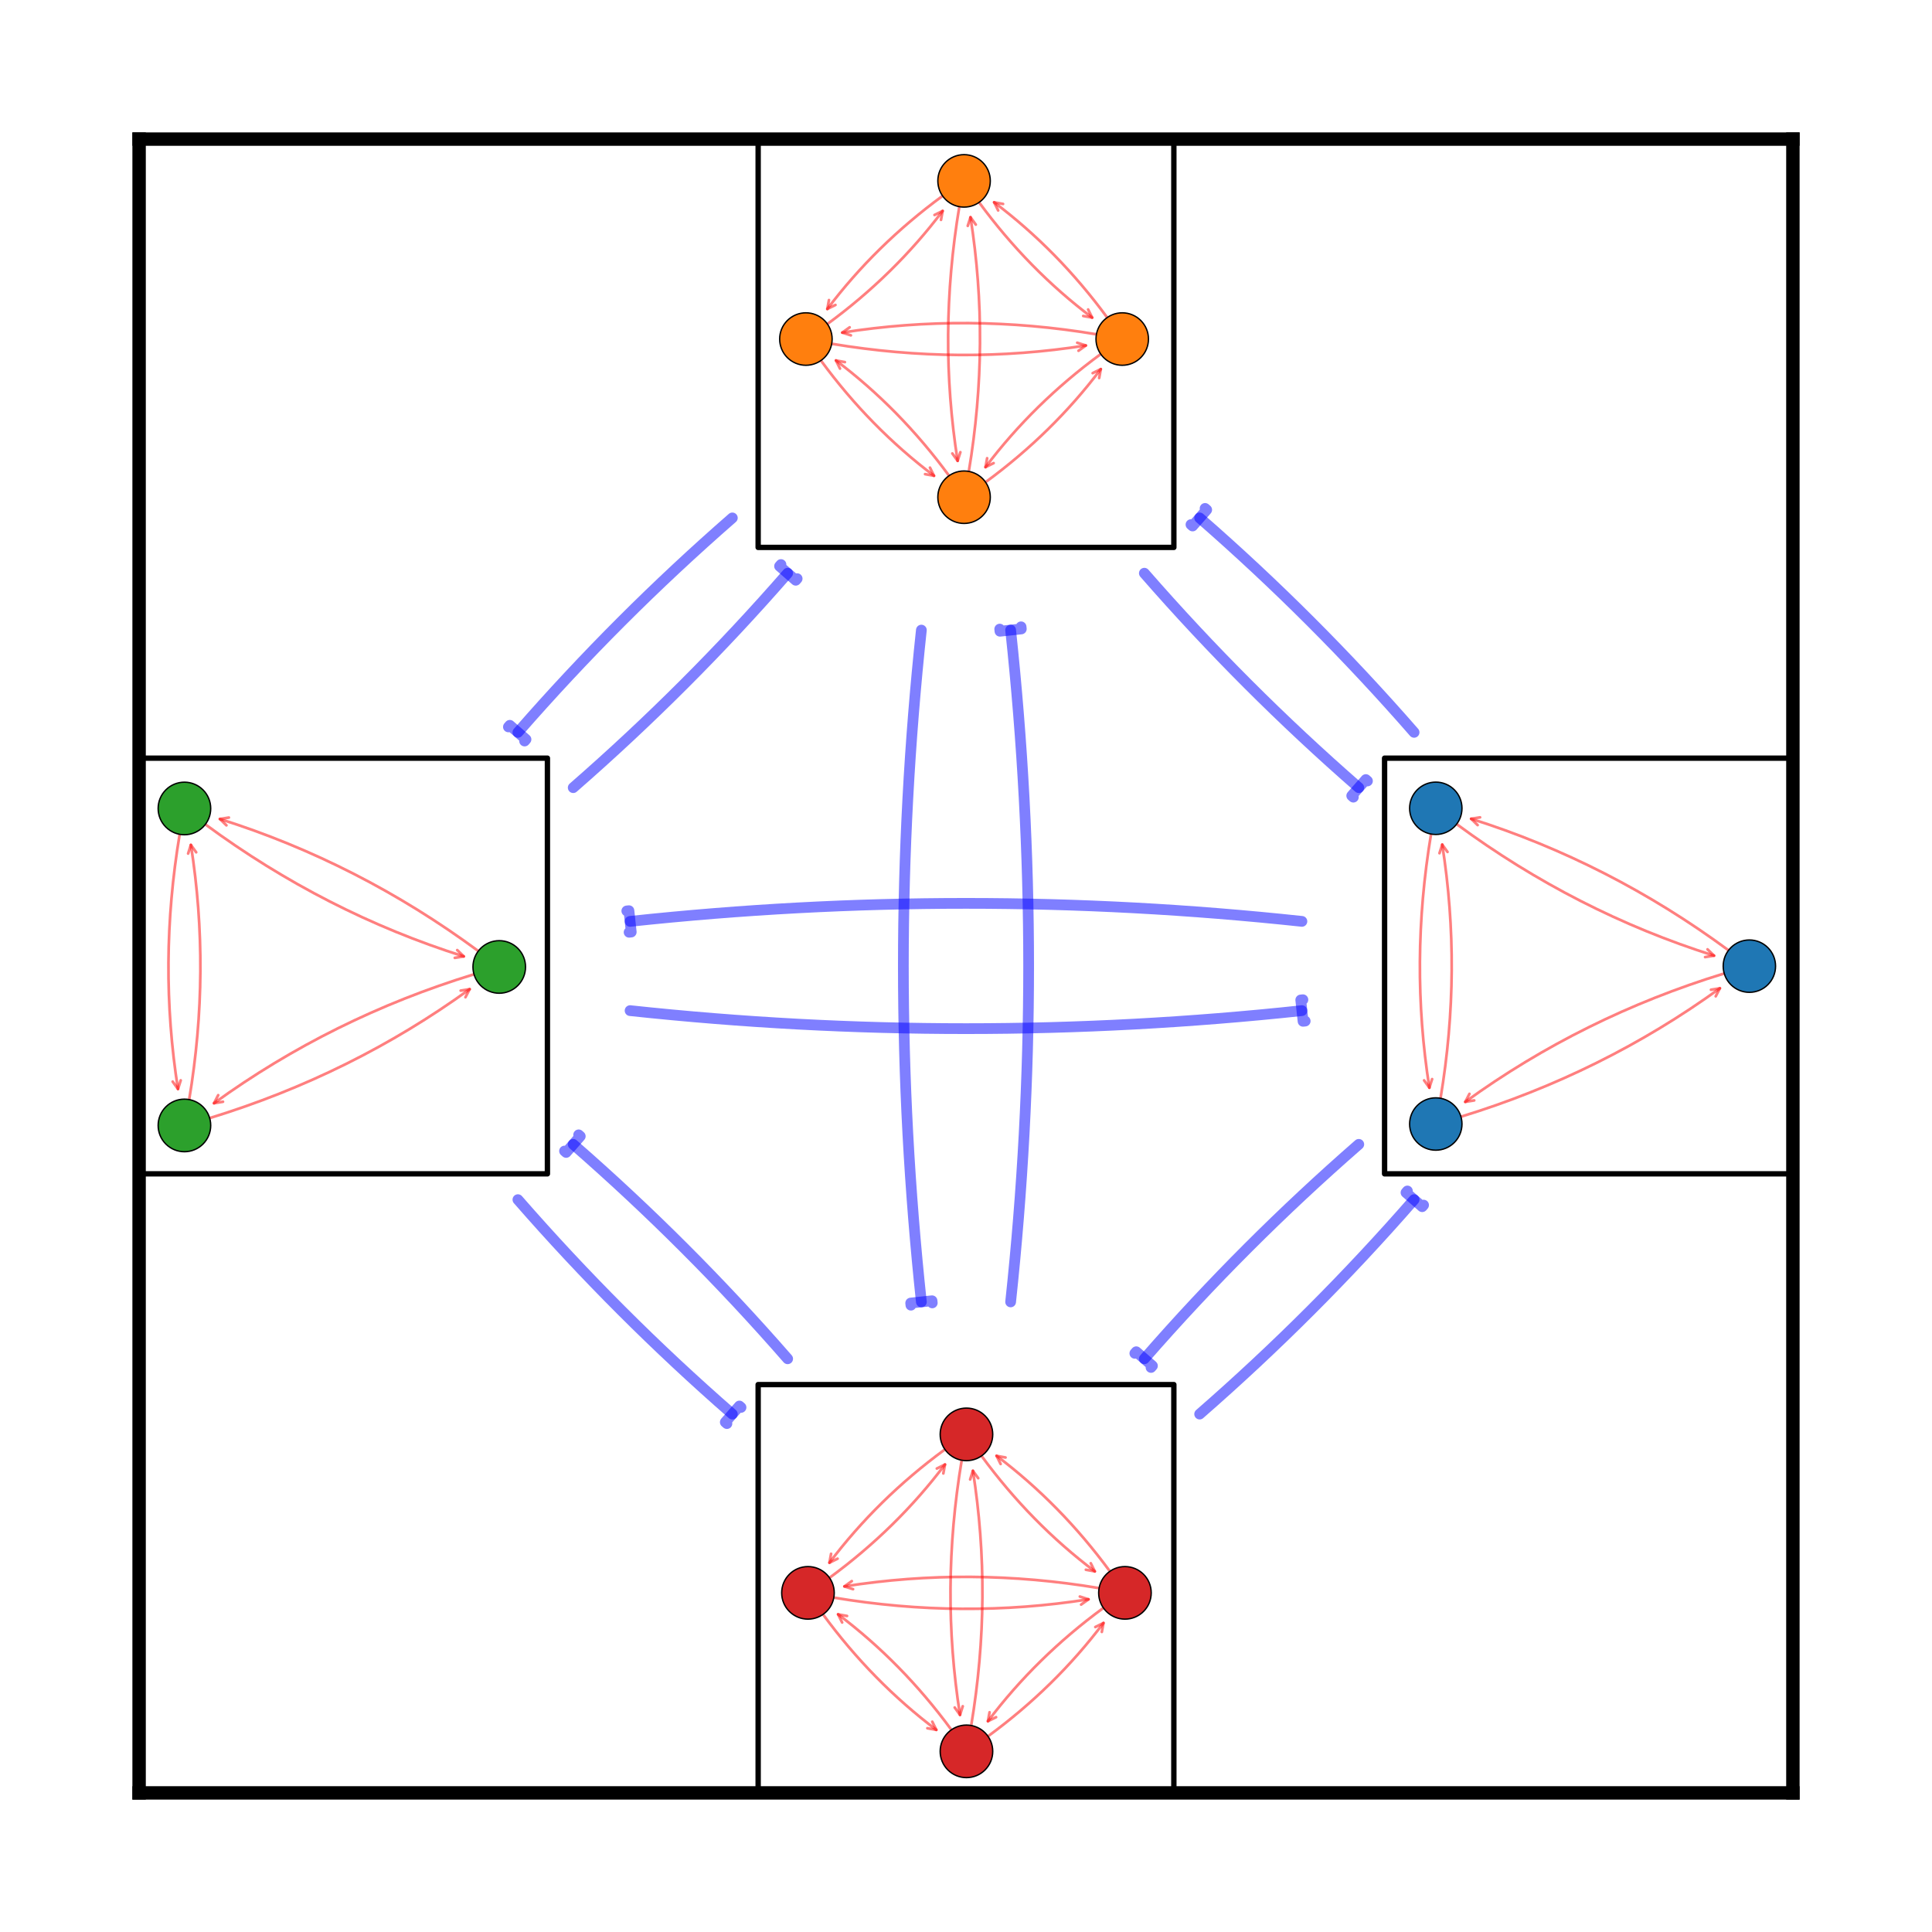 <?xml version="1.0" encoding="UTF-8" standalone="no"?>
<svg
   width="360pt"
   height="360pt"
   viewBox="0 0 360 360"
   version="1.1"
   id="svg32"
   sodipodi:docname="T4.svg"
   xml:space="preserve"
   inkscape:version="1.3.2 (091e20ef0f, 2023-11-25, custom)"
   inkscape:export-filename="Team4.pdf"
   inkscape:export-xdpi="96"
   inkscape:export-ydpi="96"
   xmlns:inkscape="http://www.inkscape.org/namespaces/inkscape"
   xmlns:sodipodi="http://sodipodi.sourceforge.net/DTD/sodipodi-0.dtd"
   xmlns:xlink="http://www.w3.org/1999/xlink"
   xmlns="http://www.w3.org/2000/svg"
   xmlns:svg="http://www.w3.org/2000/svg"
   xmlns:rdf="http://www.w3.org/1999/02/22-rdf-syntax-ns#"
   xmlns:cc="http://creativecommons.org/ns#"
   xmlns:dc="http://purl.org/dc/elements/1.1/"><sodipodi:namedview
     id="namedview32"
     pagecolor="#ffffff"
     bordercolor="#000000"
     borderopacity="0.25"
     inkscape:showpageshadow="2"
     inkscape:pageopacity="0.0"
     inkscape:pagecheckerboard="0"
     inkscape:deskcolor="#d1d1d1"
     inkscape:document-units="pt"
     inkscape:zoom="1.1673414"
     inkscape:cx="80.52486"
     inkscape:cy="304.10984"
     inkscape:window-width="1920"
     inkscape:window-height="1008"
     inkscape:window-x="0"
     inkscape:window-y="0"
     inkscape:window-maximized="1"
     inkscape:current-layer="g29-2" /><defs
     id="defs1"><style
       type="text/css"
       id="style1">*{stroke-linejoin: round; stroke-linecap: butt}</style><style
       type="text/css"
       id="style1-2">*{stroke-linejoin: round; stroke-linecap: butt}</style><path
       id="mec6efbbc2e"
       d="M 0 19.365  C 5.136 19.365 10.062 17.325 13.693 13.693  C 17.325 10.062 19.365 5.136 19.365 0  C 19.365 -5.136 17.325 -10.062 13.693 -13.693  C 10.062 -17.325 5.136 -19.365 0 -19.365  C -5.136 -19.365 -10.062 -17.325 -13.693 -13.693  C -17.325 -10.062 -19.365 -5.136 -19.365 0  C -19.365 5.136 -17.325 10.062 -13.693 13.693  C -10.062 17.325 -5.136 19.365 0 19.365  z "
       style="stroke: #000000" /><clipPath
       id="p2cb44786ae"><rect
         x="25.92"
         y="25.92"
         width="308.16"
         height="308.16"
         id="rect19" /></clipPath><style
       type="text/css"
       id="style1-1">*{stroke-linejoin: round; stroke-linecap: butt}</style><path
       id="m63fc546de3"
       d="M 0 19.365  C 5.136 19.365 10.062 17.325 13.693 13.693  C 17.325 10.062 19.365 5.136 19.365 0  C 19.365 -5.136 17.325 -10.062 13.693 -13.693  C 10.062 -17.325 5.136 -19.365 0 -19.365  C -5.136 -19.365 -10.062 -17.325 -13.693 -13.693  C -17.325 -10.062 -19.365 -5.136 -19.365 0  C -19.365 5.136 -17.325 10.062 -13.693 13.693  C -10.062 17.325 -5.136 19.365 0 19.365  z "
       style="stroke: #000000" /><clipPath
       id="pd636a677a8"><rect
         x="25.92"
         y="25.92"
         width="308.16"
         height="308.16"
         id="rect32-9" /></clipPath><style
       type="text/css"
       id="style1-8">*{stroke-linejoin: round; stroke-linecap: butt}</style><path
       id="m9a6cfbd306"
       d="M 0 19.365  C 5.136 19.365 10.062 17.325 13.693 13.693  C 17.325 10.062 19.365 5.136 19.365 0  C 19.365 -5.136 17.325 -10.062 13.693 -13.693  C 10.062 -17.325 5.136 -19.365 0 -19.365  C -5.136 -19.365 -10.062 -17.325 -13.693 -13.693  C -17.325 -10.062 -19.365 -5.136 -19.365 0  C -19.365 5.136 -17.325 10.062 -13.693 13.693  C -10.062 17.325 -5.136 19.365 0 19.365  z "
       style="stroke: #000000" /><clipPath
       id="p51ebaad56a"><rect
         x="25.92"
         y="25.92"
         width="308.16"
         height="308.16"
         id="rect19-3" /></clipPath><style
       type="text/css"
       id="style1-7">*{stroke-linejoin: round; stroke-linecap: butt}</style><path
       id="m7e6a3b5324"
       d="M 0 19.365  C 5.136 19.365 10.062 17.325 13.693 13.693  C 17.325 10.062 19.365 5.136 19.365 0  C 19.365 -5.136 17.325 -10.062 13.693 -13.693  C 10.062 -17.325 5.136 -19.365 0 -19.365  C -5.136 -19.365 -10.062 -17.325 -13.693 -13.693  C -17.325 -10.062 -19.365 -5.136 -19.365 0  C -19.365 5.136 -17.325 10.062 -13.693 13.693  C -10.062 17.325 -5.136 19.365 0 19.365  z "
       style="stroke: #000000" /><clipPath
       id="p24b5ab82a4"><rect
         x="25.92"
         y="25.92"
         width="308.16"
         height="308.16"
         id="rect32-0" /></clipPath></defs><g
     id="figure_1"><g
       id="patch_1"><path
         d="M 0 360  L 360 360  L 360 0  L 0 0  z "
         style="fill: #ffffff"
         id="path1" /></g><g
       id="axes_1"><g
         id="patch_2"><path
           d="M 25.92 334.08  L 334.08 334.08  L 334.08 25.92  L 25.92 25.92  z "
           style="fill: #ffffff"
           id="path2" /></g><g
         id="patch_3"><path
           d="M 263.495 136.463  Q 244.884 115.116 223.537 96.505  "
           clip-path="url(#pc265f56964)"
           style="fill: none; stroke: #0000ff; stroke-opacity: 0.5; stroke-width: 2; stroke-linecap: round"
           id="path3" /><path
           d="M 224.55 94.735  L 224.851 94.997  L 222.223 98.012  L 221.921 97.75  "
           clip-path="url(#pc265f56964)"
           style="fill: none; stroke: #0000ff; stroke-opacity: 0.5; stroke-width: 2; stroke-linecap: round"
           id="path4" /></g><g
         id="patch_4"><path
           d="M 242.592 171.684  Q 180 164.971 117.408 171.684  "
           clip-path="url(#pc265f56964)"
           style="fill: none; stroke: #0000ff; stroke-opacity: 0.5; stroke-width: 2; stroke-linecap: round"
           id="path5" /><path
           d="M 116.797 169.738  L 117.195 169.695  L 117.622 173.672  L 117.224 173.715  "
           clip-path="url(#pc265f56964)"
           style="fill: none; stroke: #0000ff; stroke-opacity: 0.5; stroke-width: 2; stroke-linecap: round"
           id="path6" /></g><g
         id="patch_5"><path
           d="M 253.19 213.232  Q 231.843 231.843 213.232 253.19  "
           clip-path="url(#pc265f56964)"
           style="fill: none; stroke: #0000ff; stroke-opacity: 0.5; stroke-width: 2; stroke-linecap: round"
           id="path7" /><path
           d="M 211.462 252.177  L 211.725 251.876  L 214.74 254.505  L 214.477 254.806  "
           clip-path="url(#pc265f56964)"
           style="fill: none; stroke: #0000ff; stroke-opacity: 0.5; stroke-width: 2; stroke-linecap: round"
           id="path8" /></g><g
         id="patch_6"><path
           d="M 213.232 106.81  Q 231.843 128.157 253.19 146.768  "
           clip-path="url(#pc265f56964)"
           style="fill: none; stroke: #0000ff; stroke-opacity: 0.5; stroke-width: 2; stroke-linecap: round"
           id="path9" /><path
           d="M 252.177 148.538  L 251.876 148.275  L 254.505 145.26  L 254.806 145.523  "
           clip-path="url(#pc265f56964)"
           style="fill: none; stroke: #0000ff; stroke-opacity: 0.5; stroke-width: 2; stroke-linecap: round"
           id="path10" /></g><g
         id="patch_7"><path
           d="M 136.463 96.505  Q 115.116 115.116 96.505 136.463  "
           clip-path="url(#pc265f56964)"
           style="fill: none; stroke: #0000ff; stroke-opacity: 0.5; stroke-width: 2; stroke-linecap: round"
           id="path11" /><path
           d="M 94.735 135.45  L 94.997 135.149  L 98.012 137.777  L 97.75 138.079  "
           clip-path="url(#pc265f56964)"
           style="fill: none; stroke: #0000ff; stroke-opacity: 0.5; stroke-width: 2; stroke-linecap: round"
           id="path12" /></g><g
         id="patch_8"><path
           d="M 171.684 117.408  Q 164.971 180 171.684 242.592  "
           clip-path="url(#pc265f56964)"
           style="fill: none; stroke: #0000ff; stroke-opacity: 0.5; stroke-width: 2; stroke-linecap: round"
           id="path13" /><path
           d="M 169.738 243.203  L 169.695 242.805  L 173.672 242.378  L 173.715 242.776  "
           clip-path="url(#pc265f56964)"
           style="fill: none; stroke: #0000ff; stroke-opacity: 0.5; stroke-width: 2; stroke-linecap: round"
           id="path14" /></g><g
         id="patch_9"><path
           d="M 117.408 188.316  Q 180 195.029 242.592 188.316  "
           clip-path="url(#pc265f56964)"
           style="fill: none; stroke: #0000ff; stroke-opacity: 0.5; stroke-width: 2; stroke-linecap: round"
           id="path15" /><path
           d="M 243.203 190.262  L 242.805 190.305  L 242.378 186.328  L 242.776 186.285  "
           clip-path="url(#pc265f56964)"
           style="fill: none; stroke: #0000ff; stroke-opacity: 0.5; stroke-width: 2; stroke-linecap: round"
           id="path16" /></g><g
         id="patch_10"><path
           d="M 106.81 146.768  Q 128.157 128.157 146.768 106.81  "
           clip-path="url(#pc265f56964)"
           style="fill: none; stroke: #0000ff; stroke-opacity: 0.5; stroke-width: 2; stroke-linecap: round"
           id="path17" /><path
           d="M 148.538 107.823  L 148.275 108.124  L 145.26 105.495  L 145.523 105.194  "
           clip-path="url(#pc265f56964)"
           style="fill: none; stroke: #0000ff; stroke-opacity: 0.5; stroke-width: 2; stroke-linecap: round"
           id="path18" /></g><g
         id="patch_11"><path
           d="M 96.505 223.537  Q 115.116 244.884 136.463 263.495  "
           clip-path="url(#pc265f56964)"
           style="fill: none; stroke: #0000ff; stroke-opacity: 0.5; stroke-width: 2; stroke-linecap: round"
           id="path19" /><path
           d="M 135.45 265.265  L 135.149 265.003  L 137.777 261.988  L 138.079 262.25  "
           clip-path="url(#pc265f56964)"
           style="fill: none; stroke: #0000ff; stroke-opacity: 0.5; stroke-width: 2; stroke-linecap: round"
           id="path20" /></g><g
         id="patch_12"><path
           d="M 223.537 263.495  Q 244.884 244.884 263.495 223.537  "
           clip-path="url(#pc265f56964)"
           style="fill: none; stroke: #0000ff; stroke-opacity: 0.5; stroke-width: 2; stroke-linecap: round"
           id="path21" /><path
           d="M 265.265 224.55  L 265.003 224.851  L 261.988 222.223  L 262.25 221.921  "
           clip-path="url(#pc265f56964)"
           style="fill: none; stroke: #0000ff; stroke-opacity: 0.5; stroke-width: 2; stroke-linecap: round"
           id="path22" /></g><g
         id="patch_13"><path
           d="M 188.316 242.592  Q 195.029 180 188.316 117.408  "
           clip-path="url(#pc265f56964)"
           style="fill: none; stroke: #0000ff; stroke-opacity: 0.5; stroke-width: 2; stroke-linecap: round"
           id="path23" /><path
           d="M 190.262 116.797  L 190.305 117.195  L 186.328 117.622  L 186.285 117.224  "
           clip-path="url(#pc265f56964)"
           style="fill: none; stroke: #0000ff; stroke-opacity: 0.5; stroke-width: 2; stroke-linecap: round"
           id="path24" /></g><g
         id="patch_14"><path
           d="M 146.768 253.19  Q 128.157 231.843 106.81 213.232  "
           clip-path="url(#pc265f56964)"
           style="fill: none; stroke: #0000ff; stroke-opacity: 0.5; stroke-width: 2; stroke-linecap: round"
           id="path25" /><path
           d="M 107.823 211.462  L 108.124 211.725  L 105.495 214.74  L 105.194 214.477  "
           clip-path="url(#pc265f56964)"
           style="fill: none; stroke: #0000ff; stroke-opacity: 0.5; stroke-width: 2; stroke-linecap: round"
           id="path26" /></g><g
         id="matplotlib.axis_1"><g
           id="xtick_1" /><g
           id="xtick_2" /><g
           id="xtick_3" /></g><g
         id="matplotlib.axis_2"><g
           id="ytick_1" /><g
           id="ytick_2" /><g
           id="ytick_3" /><g
           id="ytick_4" /><g
           id="ytick_5" /></g><g
         id="PathCollection_1"><defs
           id="defs26"><path
             id="m39ab1b96dc"
             d="M -38.73 38.73  L 38.73 38.73  L 38.73 -38.73  L -38.73 -38.73  z "
             style="stroke: #000000" /></defs><g
           clip-path="url(#pc265f56964)"
           id="g29"><use
             xlink:href="#m39ab1b96dc"
             x="296.727"
             y="180"
             style="fill: #ffffff; stroke: #000000"
             id="use26" /><use
             xlink:href="#m39ab1b96dc"
             x="180"
             y="63.273"
             style="fill: #ffffff; stroke: #000000"
             id="use27" /><use
             xlink:href="#m39ab1b96dc"
             x="63.273"
             y="180"
             style="fill: #ffffff; stroke: #000000"
             id="use28" /><use
             xlink:href="#m39ab1b96dc"
             x="180"
             y="296.727"
             style="fill: #ffffff; stroke: #000000"
             id="use29" /></g></g><g
         id="patch_15"><path
           d="M 25.92 334.08  L 25.92 25.92  "
           style="fill: none; stroke: #000000; stroke-width: 2.5; stroke-linejoin: miter; stroke-linecap: square"
           id="path29" /></g><g
         id="patch_16"><path
           d="M 334.08 334.08  L 334.08 25.92  "
           style="fill: none; stroke: #000000; stroke-width: 2.5; stroke-linejoin: miter; stroke-linecap: square"
           id="path30" /></g><g
         id="patch_17"><path
           d="M 25.92 334.08  L 334.08 334.08  "
           style="fill: none; stroke: #000000; stroke-width: 2.5; stroke-linejoin: miter; stroke-linecap: square"
           id="path31" /></g><g
         id="patch_18"><path
           d="M 25.92 25.92  L 334.08 25.92  "
           style="fill: none; stroke: #000000; stroke-width: 2.5; stroke-linejoin: miter; stroke-linecap: square"
           id="path32" /></g></g></g><defs
     id="defs32"><clipPath
       id="pc265f56964"><rect
         x="25.92"
         y="25.92"
         width="308.16"
         height="308.16"
         id="rect32" /></clipPath></defs><g
     id="figure_1-2"
     transform="translate(-389.858,-342.109)"><g
       id="axes_1-7"><g
         id="patch_3-8"
         transform="matrix(0.252,0,0,0.252,641.033,476.777)"><path
           d="M 281.386,168.286 Q 193.231,103.276 91.053,71.03"
           clip-path="url(#p2cb44786ae)"
           style="fill:none;stroke:#ff0000;stroke-width:2;stroke-linecap:round;stroke-opacity:0.5"
           id="path3-1" /><path
           d="M 95.872,75.697 91.053,71.03 97.677,69.975"
           clip-path="url(#p2cb44786ae)"
           style="fill:none;stroke:#ff0000;stroke-width:2;stroke-linecap:round;stroke-opacity:0.5"
           id="path4-2" /></g><g
         id="patch_4-8"
         transform="matrix(0.252,0,0,0.252,641.033,476.777)"><path
           d="M 278.213,185.41 Q 173.486,217.502 86.725,280.374"
           clip-path="url(#p2cb44786ae)"
           style="fill:none;stroke:#ff0000;stroke-width:2;stroke-linecap:round;stroke-opacity:0.5"
           id="path5-9" /><path
           d="m 93.344,279.282 -6.619,1.091 3.098,-5.95"
           clip-path="url(#p2cb44786ae)"
           style="fill:none;stroke:#ff0000;stroke-width:2;stroke-linecap:round;stroke-opacity:0.5"
           id="path6-3" /></g><g
         id="patch_5-6"
         transform="matrix(0.252,0,0,0.252,641.033,476.777)"><path
           d="M 80.362,74.986 Q 168.518,139.996 270.696,172.242"
           clip-path="url(#p2cb44786ae)"
           style="fill:none;stroke:#ff0000;stroke-width:2;stroke-linecap:round;stroke-opacity:0.5"
           id="path7-8" /><path
           d="m 265.877,167.576 4.819,4.667 -6.625,1.055"
           clip-path="url(#p2cb44786ae)"
           style="fill:none;stroke:#ff0000;stroke-width:2;stroke-linecap:round;stroke-opacity:0.5"
           id="path8-0" /></g><g
         id="patch_6-2"
         transform="matrix(0.252,0,0,0.252,641.033,476.777)"><path
           d="M 61.443,82.32 Q 45.561,177.218 60.19,269.906"
           clip-path="url(#p2cb44786ae)"
           style="fill:none;stroke:#ff0000;stroke-width:2;stroke-linecap:round;stroke-opacity:0.5"
           id="path9-1" /><path
           d="m 62.218,263.512 -2.028,6.394 -3.899,-5.459"
           clip-path="url(#p2cb44786ae)"
           style="fill:none;stroke:#ff0000;stroke-width:2;stroke-linecap:round;stroke-opacity:0.5"
           id="path10-0" /></g><g
         id="patch_7-5"
         transform="matrix(0.252,0,0,0.252,641.033,476.777)"><path
           d="M 83.536,291.317 Q 188.263,259.225 275.023,196.354"
           clip-path="url(#p2cb44786ae)"
           style="fill:none;stroke:#ff0000;stroke-width:2;stroke-linecap:round;stroke-opacity:0.5"
           id="path11-1" /><path
           d="m 268.405,197.445 6.619,-1.091 -3.098,5.95"
           clip-path="url(#p2cb44786ae)"
           style="fill:none;stroke:#ff0000;stroke-width:2;stroke-linecap:round;stroke-opacity:0.5"
           id="path12-1" /></g><g
         id="patch_8-0"
         transform="matrix(0.252,0,0,0.252,641.033,476.777)"><path
           d="M 68.441,277.68 Q 84.323,182.782 69.694,90.094"
           clip-path="url(#p2cb44786ae)"
           style="fill:none;stroke:#ff0000;stroke-width:2;stroke-linecap:round;stroke-opacity:0.5"
           id="path13-8" /><path
           d="m 67.666,96.488 2.028,-6.394 3.899,5.459"
           clip-path="url(#p2cb44786ae)"
           style="fill:none;stroke:#ff0000;stroke-width:2;stroke-linecap:round;stroke-opacity:0.5"
           id="path14-5" /></g><g
         id="matplotlib.axis_1-0"><g
           id="xtick_1-6" /><g
           id="xtick_2-4" /><g
           id="xtick_3-6" /><g
           id="xtick_4" /></g><g
         id="matplotlib.axis_2-2"><g
           id="ytick_1-5" /><g
           id="ytick_2-8" /><g
           id="ytick_3-6" /><g
           id="ytick_4-2" /><g
           id="ytick_5-8" /></g><g
         id="PathCollection_1-4"
         transform="matrix(0.252,0,0,0.252,641.033,476.777)"><defs
           id="defs14"><path
             id="path33"
             d="m 0,19.365 c 5.136,0 10.062,-2.04 13.693,-5.672 C 17.325,10.062 19.365,5.136 19.365,0 c 0,-5.136 -2.04,-10.062 -5.672,-13.693 C 10.062,-17.325 5.136,-19.365 0,-19.365 c -5.136,0 -10.062,2.04 -13.693,5.672 -3.631,3.631 -5.672,8.557 -5.672,13.693 0,5.136 2.04,10.062 5.672,13.693 3.631,3.631 8.557,5.672 13.693,5.672 z"
             style="stroke:#000000" /></defs><g
           clip-path="url(#p2cb44786ae)"
           id="g16"><use
             xlink:href="#mec6efbbc2e"
             x="296.807"
             y="180"
             style="fill:#1f77b4;stroke:#000000"
             id="use14" /><use
             xlink:href="#mec6efbbc2e"
             x="64.942"
             y="63.273"
             style="fill:#1f77b4;stroke:#000000"
             id="use15" /><use
             xlink:href="#mec6efbbc2e"
             x="64.942"
             y="296.727"
             style="fill:#1f77b4;stroke:#000000"
             id="use16" /></g></g></g></g><g
     id="figure_1-1"
     transform="matrix(0.799,0,0,0.799,-502.808,-137.538)"><g
       id="axes_1-4"><g
         id="patch_2-0" /><g
         id="patch_3-9"
         transform="matrix(0.316,0,0,0.316,797.247,194.326)"><path
           d="M 285.628,164.13 Q 249.319,114.623 202.177,79.08"
           clip-path="url(#pd636a677a8)"
           style="fill:none;stroke:#ff0000;stroke-width:2;stroke-linecap:round;stroke-opacity:0.5"
           id="path3-19" /><path
           d="m 205.162,85.088 -2.985,-6.008 6.597,1.217"
           clip-path="url(#pd636a677a8)"
           style="fill:none;stroke:#ff0000;stroke-width:2;stroke-linecap:round;stroke-opacity:0.5"
           id="path4-6" /></g><g
         id="patch_4-9"
         transform="matrix(0.316,0,0,0.316,797.247,194.326)"><path
           d="M 277.68,176.501 Q 182.782,160.619 90.094,175.248"
           clip-path="url(#pd636a677a8)"
           style="fill:none;stroke:#ff0000;stroke-width:2;stroke-linecap:round;stroke-opacity:0.5"
           id="path5-3" /><path
           d="m 96.488,177.276 -6.394,-2.028 5.459,-3.899"
           clip-path="url(#pd636a677a8)"
           style="fill:none;stroke:#ff0000;stroke-width:2;stroke-linecap:round;stroke-opacity:0.5"
           id="path6-38" /></g><g
         id="patch_5-0"
         transform="matrix(0.316,0,0,0.316,797.247,194.326)"><path
           d="m 280.857,191.099 q -49.507,36.309 -85.049,83.451"
           clip-path="url(#pd636a677a8)"
           style="fill:none;stroke:#ff0000;stroke-width:2;stroke-linecap:round;stroke-opacity:0.5"
           id="path7-5" /><path
           d="m 201.815,271.565 -6.008,2.985 1.217,-6.597"
           clip-path="url(#pd636a677a8)"
           style="fill:none;stroke:#ff0000;stroke-width:2;stroke-linecap:round;stroke-opacity:0.5"
           id="path8-6" /></g><g
         id="patch_6-6"
         transform="matrix(0.316,0,0,0.316,797.247,194.326)"><path
           d="m 191.099,79.143 q 36.309,49.507 83.451,85.049"
           clip-path="url(#pd636a677a8)"
           style="fill:none;stroke:#ff0000;stroke-width:2;stroke-linecap:round;stroke-opacity:0.5"
           id="path9-4" /><path
           d="m 271.565,158.185 2.985,6.008 -6.597,-1.217"
           clip-path="url(#pd636a677a8)"
           style="fill:none;stroke:#ff0000;stroke-width:2;stroke-linecap:round;stroke-opacity:0.5"
           id="path10-00" /></g><g
         id="patch_7-4"
         transform="matrix(0.316,0,0,0.316,797.247,194.326)"><path
           d="M 164.13,74.372 Q 114.623,110.681 79.08,157.823"
           clip-path="url(#pd636a677a8)"
           style="fill:none;stroke:#ff0000;stroke-width:2;stroke-linecap:round;stroke-opacity:0.5"
           id="path11-6" /><path
           d="m 85.088,154.838 -6.008,2.985 1.217,-6.597"
           clip-path="url(#pd636a677a8)"
           style="fill:none;stroke:#ff0000;stroke-width:2;stroke-linecap:round;stroke-opacity:0.5"
           id="path12-2" /></g><g
         id="patch_8-6"
         transform="matrix(0.316,0,0,0.316,797.247,194.326)"><path
           d="M 176.501,82.32 Q 160.619,177.218 175.248,269.906"
           clip-path="url(#pd636a677a8)"
           style="fill:none;stroke:#ff0000;stroke-width:2;stroke-linecap:round;stroke-opacity:0.5"
           id="path13-7" /><path
           d="m 177.276,263.512 -2.028,6.394 -3.899,-5.459"
           clip-path="url(#pd636a677a8)"
           style="fill:none;stroke:#ff0000;stroke-width:2;stroke-linecap:round;stroke-opacity:0.5"
           id="path14-56" /></g><g
         id="patch_9-9"
         transform="matrix(0.316,0,0,0.316,797.247,194.326)"><path
           d="m 82.32,183.499 q 94.898,15.882 187.586,1.253"
           clip-path="url(#pd636a677a8)"
           style="fill:none;stroke:#ff0000;stroke-width:2;stroke-linecap:round;stroke-opacity:0.5"
           id="path15-8" /><path
           d="m 263.512,182.724 6.394,2.028 -5.459,3.899"
           clip-path="url(#pd636a677a8)"
           style="fill:none;stroke:#ff0000;stroke-width:2;stroke-linecap:round;stroke-opacity:0.5"
           id="path16-7" /></g><g
         id="patch_10-2"
         transform="matrix(0.316,0,0,0.316,797.247,194.326)"><path
           d="M 79.143,168.901 Q 128.65,132.591 164.192,85.45"
           clip-path="url(#pd636a677a8)"
           style="fill:none;stroke:#ff0000;stroke-width:2;stroke-linecap:round;stroke-opacity:0.5"
           id="path17-8" /><path
           d="m 158.185,88.435 6.008,-2.985 -1.217,6.597"
           clip-path="url(#pd636a677a8)"
           style="fill:none;stroke:#ff0000;stroke-width:2;stroke-linecap:round;stroke-opacity:0.5"
           id="path18-29" /></g><g
         id="patch_11-9"
         transform="matrix(0.316,0,0,0.316,797.247,194.326)"><path
           d="M 74.372,195.87 Q 110.681,245.377 157.823,280.92"
           clip-path="url(#pd636a677a8)"
           style="fill:none;stroke:#ff0000;stroke-width:2;stroke-linecap:round;stroke-opacity:0.5"
           id="path19-6" /><path
           d="m 154.838,274.912 2.985,6.008 -6.597,-1.217"
           clip-path="url(#pd636a677a8)"
           style="fill:none;stroke:#ff0000;stroke-width:2;stroke-linecap:round;stroke-opacity:0.5"
           id="path20-0" /></g><g
         id="patch_12-2"
         transform="matrix(0.316,0,0,0.316,797.247,194.326)"><path
           d="m 195.87,285.628 q 49.507,-36.309 85.049,-83.451"
           clip-path="url(#pd636a677a8)"
           style="fill:none;stroke:#ff0000;stroke-width:2;stroke-linecap:round;stroke-opacity:0.5"
           id="path21-7" /><path
           d="m 274.912,205.162 6.008,-2.985 -1.217,6.597"
           clip-path="url(#pd636a677a8)"
           style="fill:none;stroke:#ff0000;stroke-width:2;stroke-linecap:round;stroke-opacity:0.5"
           id="path22-6" /></g><g
         id="patch_13-1"
         transform="matrix(0.316,0,0,0.316,797.247,194.326)"><path
           d="m 183.499,277.68 q 15.882,-94.898 1.253,-187.586"
           clip-path="url(#pd636a677a8)"
           style="fill:none;stroke:#ff0000;stroke-width:2;stroke-linecap:round;stroke-opacity:0.5"
           id="path23-3" /><path
           d="m 182.724,96.488 2.028,-6.394 3.899,5.459"
           clip-path="url(#pd636a677a8)"
           style="fill:none;stroke:#ff0000;stroke-width:2;stroke-linecap:round;stroke-opacity:0.5"
           id="path24-2" /></g><g
         id="patch_14-1"
         transform="matrix(0.316,0,0,0.316,797.247,194.326)"><path
           d="M 168.901,280.857 Q 132.591,231.35 85.45,195.808"
           clip-path="url(#pd636a677a8)"
           style="fill:none;stroke:#ff0000;stroke-width:2;stroke-linecap:round;stroke-opacity:0.5"
           id="path25-5" /><path
           d="m 88.435,201.815 -2.985,-6.008 6.597,1.217"
           clip-path="url(#pd636a677a8)"
           style="fill:none;stroke:#ff0000;stroke-width:2;stroke-linecap:round;stroke-opacity:0.5"
           id="path26-9" /></g><g
         id="matplotlib.axis_1-9"><g
           id="xtick_1-1" /><g
           id="xtick_2-49" /><g
           id="xtick_3-1" /></g><g
         id="matplotlib.axis_2-0"><g
           id="ytick_1-7" /><g
           id="ytick_2-5" /><g
           id="ytick_3-8" /><g
           id="ytick_4-7" /><g
           id="ytick_5-0" /></g><g
         id="PathCollection_1-48"
         transform="matrix(0.316,0,0,0.316,797.247,194.326)"><defs
           id="defs26-0"><path
             id="path34"
             d="m 0,19.365 c 5.136,0 10.062,-2.04 13.693,-5.672 C 17.325,10.062 19.365,5.136 19.365,0 c 0,-5.136 -2.04,-10.062 -5.672,-13.693 C 10.062,-17.325 5.136,-19.365 0,-19.365 c -5.136,0 -10.062,2.04 -13.693,5.672 -3.631,3.631 -5.672,8.557 -5.672,13.693 0,5.136 2.04,10.062 5.672,13.693 3.631,3.631 8.557,5.672 13.693,5.672 z"
             style="stroke:#000000" /></defs><g
           clip-path="url(#pd636a677a8)"
           id="g29-4"><use
             xlink:href="#m63fc546de3"
             x="296.727"
             y="180"
             style="fill:#ff7f0e;stroke:#000000"
             id="use26-2" /><use
             xlink:href="#m63fc546de3"
             x="180"
             y="63.273"
             style="fill:#ff7f0e;stroke:#000000"
             id="use27-9" /><use
             xlink:href="#m63fc546de3"
             x="63.273"
             y="180"
             style="fill:#ff7f0e;stroke:#000000"
             id="use28-6" /><use
             xlink:href="#m63fc546de3"
             x="180"
             y="296.727"
             style="fill:#ff7f0e;stroke:#000000"
             id="use29-1" /></g></g></g></g><g
     id="figure_1-3"
     transform="matrix(0.253,0,0,0.253,-294.148,134.637)"><g
       id="axes_1-40"
       transform="translate(1233.527,-1.0294622e-5)"><g
         id="patch_3-96"><path
           d="M 281.386,168.286 Q 193.231,103.276 91.053,71.03"
           clip-path="url(#p51ebaad56a)"
           style="fill:none;stroke:#ff0000;stroke-width:2;stroke-linecap:round;stroke-opacity:0.5"
           id="path3-2" /><path
           d="M 95.872,75.697 91.053,71.03 97.677,69.975"
           clip-path="url(#p51ebaad56a)"
           style="fill:none;stroke:#ff0000;stroke-width:2;stroke-linecap:round;stroke-opacity:0.5"
           id="path4-5" /></g><g
         id="patch_4-4"><path
           d="M 278.213,185.41 Q 173.486,217.502 86.725,280.374"
           clip-path="url(#p51ebaad56a)"
           style="fill:none;stroke:#ff0000;stroke-width:2;stroke-linecap:round;stroke-opacity:0.5"
           id="path5-4" /><path
           d="m 93.344,279.282 -6.619,1.091 3.098,-5.95"
           clip-path="url(#p51ebaad56a)"
           style="fill:none;stroke:#ff0000;stroke-width:2;stroke-linecap:round;stroke-opacity:0.5"
           id="path6-9" /></g><g
         id="patch_5-9"><path
           d="M 80.362,74.986 Q 168.518,139.996 270.696,172.242"
           clip-path="url(#p51ebaad56a)"
           style="fill:none;stroke:#ff0000;stroke-width:2;stroke-linecap:round;stroke-opacity:0.5"
           id="path7-3" /><path
           d="m 265.877,167.576 4.819,4.667 -6.625,1.055"
           clip-path="url(#p51ebaad56a)"
           style="fill:none;stroke:#ff0000;stroke-width:2;stroke-linecap:round;stroke-opacity:0.5"
           id="path8-60" /></g><g
         id="patch_6-5"><path
           d="M 61.443,82.32 Q 45.561,177.218 60.19,269.906"
           clip-path="url(#p51ebaad56a)"
           style="fill:none;stroke:#ff0000;stroke-width:2;stroke-linecap:round;stroke-opacity:0.5"
           id="path9-0" /><path
           d="m 62.218,263.512 -2.028,6.394 -3.899,-5.459"
           clip-path="url(#p51ebaad56a)"
           style="fill:none;stroke:#ff0000;stroke-width:2;stroke-linecap:round;stroke-opacity:0.5"
           id="path10-2" /></g><g
         id="patch_7-9"><path
           d="M 83.536,291.317 Q 188.263,259.225 275.023,196.354"
           clip-path="url(#p51ebaad56a)"
           style="fill:none;stroke:#ff0000;stroke-width:2;stroke-linecap:round;stroke-opacity:0.5"
           id="path11-4" /><path
           d="m 268.405,197.445 6.619,-1.091 -3.098,5.95"
           clip-path="url(#p51ebaad56a)"
           style="fill:none;stroke:#ff0000;stroke-width:2;stroke-linecap:round;stroke-opacity:0.5"
           id="path12-3" /></g><g
         id="patch_8-5"><path
           d="M 68.441,277.68 Q 84.323,182.782 69.694,90.094"
           clip-path="url(#p51ebaad56a)"
           style="fill:none;stroke:#ff0000;stroke-width:2;stroke-linecap:round;stroke-opacity:0.5"
           id="path13-1" /><path
           d="m 67.666,96.488 2.028,-6.394 3.899,5.459"
           clip-path="url(#p51ebaad56a)"
           style="fill:none;stroke:#ff0000;stroke-width:2;stroke-linecap:round;stroke-opacity:0.5"
           id="path14-7" /></g><g
         id="matplotlib.axis_1-4"><g
           id="xtick_1-3" /><g
           id="xtick_2-1" /><g
           id="xtick_3-4" /><g
           id="xtick_4-6" /></g><g
         id="matplotlib.axis_2-9"><g
           id="ytick_1-4" /><g
           id="ytick_2-2" /><g
           id="ytick_3-2" /><g
           id="ytick_4-6" /><g
           id="ytick_5-4" /></g><g
         id="PathCollection_1-1"><defs
           id="defs14-2"><path
             id="path35"
             d="m 0,19.365 c 5.136,0 10.062,-2.04 13.693,-5.672 C 17.325,10.062 19.365,5.136 19.365,0 c 0,-5.136 -2.04,-10.062 -5.672,-13.693 C 10.062,-17.325 5.136,-19.365 0,-19.365 c -5.136,0 -10.062,2.04 -13.693,5.672 -3.631,3.631 -5.672,8.557 -5.672,13.693 0,5.136 2.04,10.062 5.672,13.693 3.631,3.631 8.557,5.672 13.693,5.672 z"
             style="stroke:#000000" /></defs><g
           clip-path="url(#p51ebaad56a)"
           id="g16-8"><use
             xlink:href="#m9a6cfbd306"
             x="296.807"
             y="180"
             style="fill:#2ca02c;fill-opacity:1;stroke:#000000"
             id="use14-8" /><use
             xlink:href="#m9a6cfbd306"
             x="64.942"
             y="63.273"
             style="fill:#2ca02c;fill-opacity:1;stroke:#000000"
             id="use15-9" /><use
             xlink:href="#m9a6cfbd306"
             x="64.942"
             y="296.727"
             style="fill:#2ca02c;fill-opacity:1;stroke:#000000"
             id="use16-2" /></g></g></g></g><g
     id="figure_1-6"
     transform="matrix(0.253,0,0,0.253,131.266,251.266)"><g
       id="axes_1-8"
       transform="translate(12.959)"><g
         id="patch_3-0"><path
           d="M 285.628,164.13 Q 249.319,114.623 202.177,79.08"
           clip-path="url(#p24b5ab82a4)"
           style="fill:none;stroke:#ff0000;stroke-width:2;stroke-linecap:round;stroke-opacity:0.5"
           id="path3-3" /><path
           d="m 205.162,85.088 -2.985,-6.008 6.597,1.217"
           clip-path="url(#p24b5ab82a4)"
           style="fill:none;stroke:#ff0000;stroke-width:2;stroke-linecap:round;stroke-opacity:0.5"
           id="path4-3" /></g><g
         id="patch_4-3"><path
           d="M 277.68,176.501 Q 182.782,160.619 90.094,175.248"
           clip-path="url(#p24b5ab82a4)"
           style="fill:none;stroke:#ff0000;stroke-width:2;stroke-linecap:round;stroke-opacity:0.5"
           id="path5-7" /><path
           d="m 96.488,177.276 -6.394,-2.028 5.459,-3.899"
           clip-path="url(#p24b5ab82a4)"
           style="fill:none;stroke:#ff0000;stroke-width:2;stroke-linecap:round;stroke-opacity:0.5"
           id="path6-32" /></g><g
         id="patch_5-65"><path
           d="m 280.857,191.099 q -49.507,36.309 -85.049,83.451"
           clip-path="url(#p24b5ab82a4)"
           style="fill:none;stroke:#ff0000;stroke-width:2;stroke-linecap:round;stroke-opacity:0.5"
           id="path7-2" /><path
           d="m 201.815,271.565 -6.008,2.985 1.217,-6.597"
           clip-path="url(#p24b5ab82a4)"
           style="fill:none;stroke:#ff0000;stroke-width:2;stroke-linecap:round;stroke-opacity:0.5"
           id="path8-65" /></g><g
         id="patch_6-8"><path
           d="m 191.099,79.143 q 36.309,49.507 83.451,85.049"
           clip-path="url(#p24b5ab82a4)"
           style="fill:none;stroke:#ff0000;stroke-width:2;stroke-linecap:round;stroke-opacity:0.5"
           id="path9-7" /><path
           d="m 271.565,158.185 2.985,6.008 -6.597,-1.217"
           clip-path="url(#p24b5ab82a4)"
           style="fill:none;stroke:#ff0000;stroke-width:2;stroke-linecap:round;stroke-opacity:0.5"
           id="path10-9" /></g><g
         id="patch_7-6"><path
           d="M 164.13,74.372 Q 114.623,110.681 79.08,157.823"
           clip-path="url(#p24b5ab82a4)"
           style="fill:none;stroke:#ff0000;stroke-width:2;stroke-linecap:round;stroke-opacity:0.5"
           id="path11-0" /><path
           d="m 85.088,154.838 -6.008,2.985 1.217,-6.597"
           clip-path="url(#p24b5ab82a4)"
           style="fill:none;stroke:#ff0000;stroke-width:2;stroke-linecap:round;stroke-opacity:0.5"
           id="path12-4" /></g><g
         id="patch_8-1"><path
           d="M 176.501,82.32 Q 160.619,177.218 175.248,269.906"
           clip-path="url(#p24b5ab82a4)"
           style="fill:none;stroke:#ff0000;stroke-width:2;stroke-linecap:round;stroke-opacity:0.5"
           id="path13-0" /><path
           d="m 177.276,263.512 -2.028,6.394 -3.899,-5.459"
           clip-path="url(#p24b5ab82a4)"
           style="fill:none;stroke:#ff0000;stroke-width:2;stroke-linecap:round;stroke-opacity:0.5"
           id="path14-4" /></g><g
         id="patch_9-87"><path
           d="m 82.32,183.499 q 94.898,15.882 187.586,1.253"
           clip-path="url(#p24b5ab82a4)"
           style="fill:none;stroke:#ff0000;stroke-width:2;stroke-linecap:round;stroke-opacity:0.5"
           id="path15-0" /><path
           d="m 263.512,182.724 6.394,2.028 -5.459,3.899"
           clip-path="url(#p24b5ab82a4)"
           style="fill:none;stroke:#ff0000;stroke-width:2;stroke-linecap:round;stroke-opacity:0.5"
           id="path16-86" /></g><g
         id="patch_10-24"><path
           d="M 79.143,168.901 Q 128.65,132.591 164.192,85.45"
           clip-path="url(#p24b5ab82a4)"
           style="fill:none;stroke:#ff0000;stroke-width:2;stroke-linecap:round;stroke-opacity:0.5"
           id="path17-7" /><path
           d="m 158.185,88.435 6.008,-2.985 -1.217,6.597"
           clip-path="url(#p24b5ab82a4)"
           style="fill:none;stroke:#ff0000;stroke-width:2;stroke-linecap:round;stroke-opacity:0.5"
           id="path18-9" /></g><g
         id="patch_11-3"><path
           d="M 74.372,195.87 Q 110.681,245.377 157.823,280.92"
           clip-path="url(#p24b5ab82a4)"
           style="fill:none;stroke:#ff0000;stroke-width:2;stroke-linecap:round;stroke-opacity:0.5"
           id="path19-9" /><path
           d="m 154.838,274.912 2.985,6.008 -6.597,-1.217"
           clip-path="url(#p24b5ab82a4)"
           style="fill:none;stroke:#ff0000;stroke-width:2;stroke-linecap:round;stroke-opacity:0.5"
           id="path20-2" /></g><g
         id="patch_12-83"><path
           d="m 195.87,285.628 q 49.507,-36.309 85.049,-83.451"
           clip-path="url(#p24b5ab82a4)"
           style="fill:none;stroke:#ff0000;stroke-width:2;stroke-linecap:round;stroke-opacity:0.5"
           id="path21-0" /><path
           d="m 274.912,205.162 6.008,-2.985 -1.217,6.597"
           clip-path="url(#p24b5ab82a4)"
           style="fill:none;stroke:#ff0000;stroke-width:2;stroke-linecap:round;stroke-opacity:0.5"
           id="path22-1" /></g><g
         id="patch_13-7"><path
           d="m 183.499,277.68 q 15.882,-94.898 1.253,-187.586"
           clip-path="url(#p24b5ab82a4)"
           style="fill:none;stroke:#ff0000;stroke-width:2;stroke-linecap:round;stroke-opacity:0.5"
           id="path23-8" /><path
           d="m 182.724,96.488 2.028,-6.394 3.899,5.459"
           clip-path="url(#p24b5ab82a4)"
           style="fill:none;stroke:#ff0000;stroke-width:2;stroke-linecap:round;stroke-opacity:0.5"
           id="path24-9" /></g><g
         id="patch_14-15"><path
           d="M 168.901,280.857 Q 132.591,231.35 85.45,195.808"
           clip-path="url(#p24b5ab82a4)"
           style="fill:none;stroke:#ff0000;stroke-width:2;stroke-linecap:round;stroke-opacity:0.5"
           id="path25-4" /><path
           d="m 88.435,201.815 -2.985,-6.008 6.597,1.217"
           clip-path="url(#p24b5ab82a4)"
           style="fill:none;stroke:#ff0000;stroke-width:2;stroke-linecap:round;stroke-opacity:0.5"
           id="path26-92" /></g><g
         id="matplotlib.axis_1-5"><g
           id="xtick_1-7" /><g
           id="xtick_2-499" /><g
           id="xtick_3-45" /></g><g
         id="matplotlib.axis_2-93"><g
           id="ytick_1-57" /><g
           id="ytick_2-0" /><g
           id="ytick_3-81" /><g
           id="ytick_4-9" /><g
           id="ytick_5-9" /></g><g
         id="PathCollection_1-7"><defs
           id="defs26-8"><path
             id="path36"
             d="m 0,19.365 c 5.136,0 10.062,-2.04 13.693,-5.672 C 17.325,10.062 19.365,5.136 19.365,0 c 0,-5.136 -2.04,-10.062 -5.672,-13.693 C 10.062,-17.325 5.136,-19.365 0,-19.365 c -5.136,0 -10.062,2.04 -13.693,5.672 -3.631,3.631 -5.672,8.557 -5.672,13.693 0,5.136 2.04,10.062 5.672,13.693 3.631,3.631 8.557,5.672 13.693,5.672 z"
             style="stroke:#000000" /></defs><g
           clip-path="url(#p24b5ab82a4)"
           id="g29-2"><use
             xlink:href="#m7e6a3b5324"
             x="296.727"
             y="180"
             style="fill:#d62728;fill-opacity:1;stroke:#000000"
             id="use26-5" /><use
             xlink:href="#m7e6a3b5324"
             x="180"
             y="63.273"
             style="fill:#d62728;stroke:#000000;fill-opacity:1"
             id="use27-3" /><use
             xlink:href="#m7e6a3b5324"
             x="63.273"
             y="180"
             style="fill:#d62728;stroke:#000000;fill-opacity:1"
             id="use28-4" /><use
             xlink:href="#m7e6a3b5324"
             x="180"
             y="296.727"
             style="fill:#d62728;stroke:#000000;fill-opacity:1"
             id="use29-9" /></g></g></g></g></svg>
